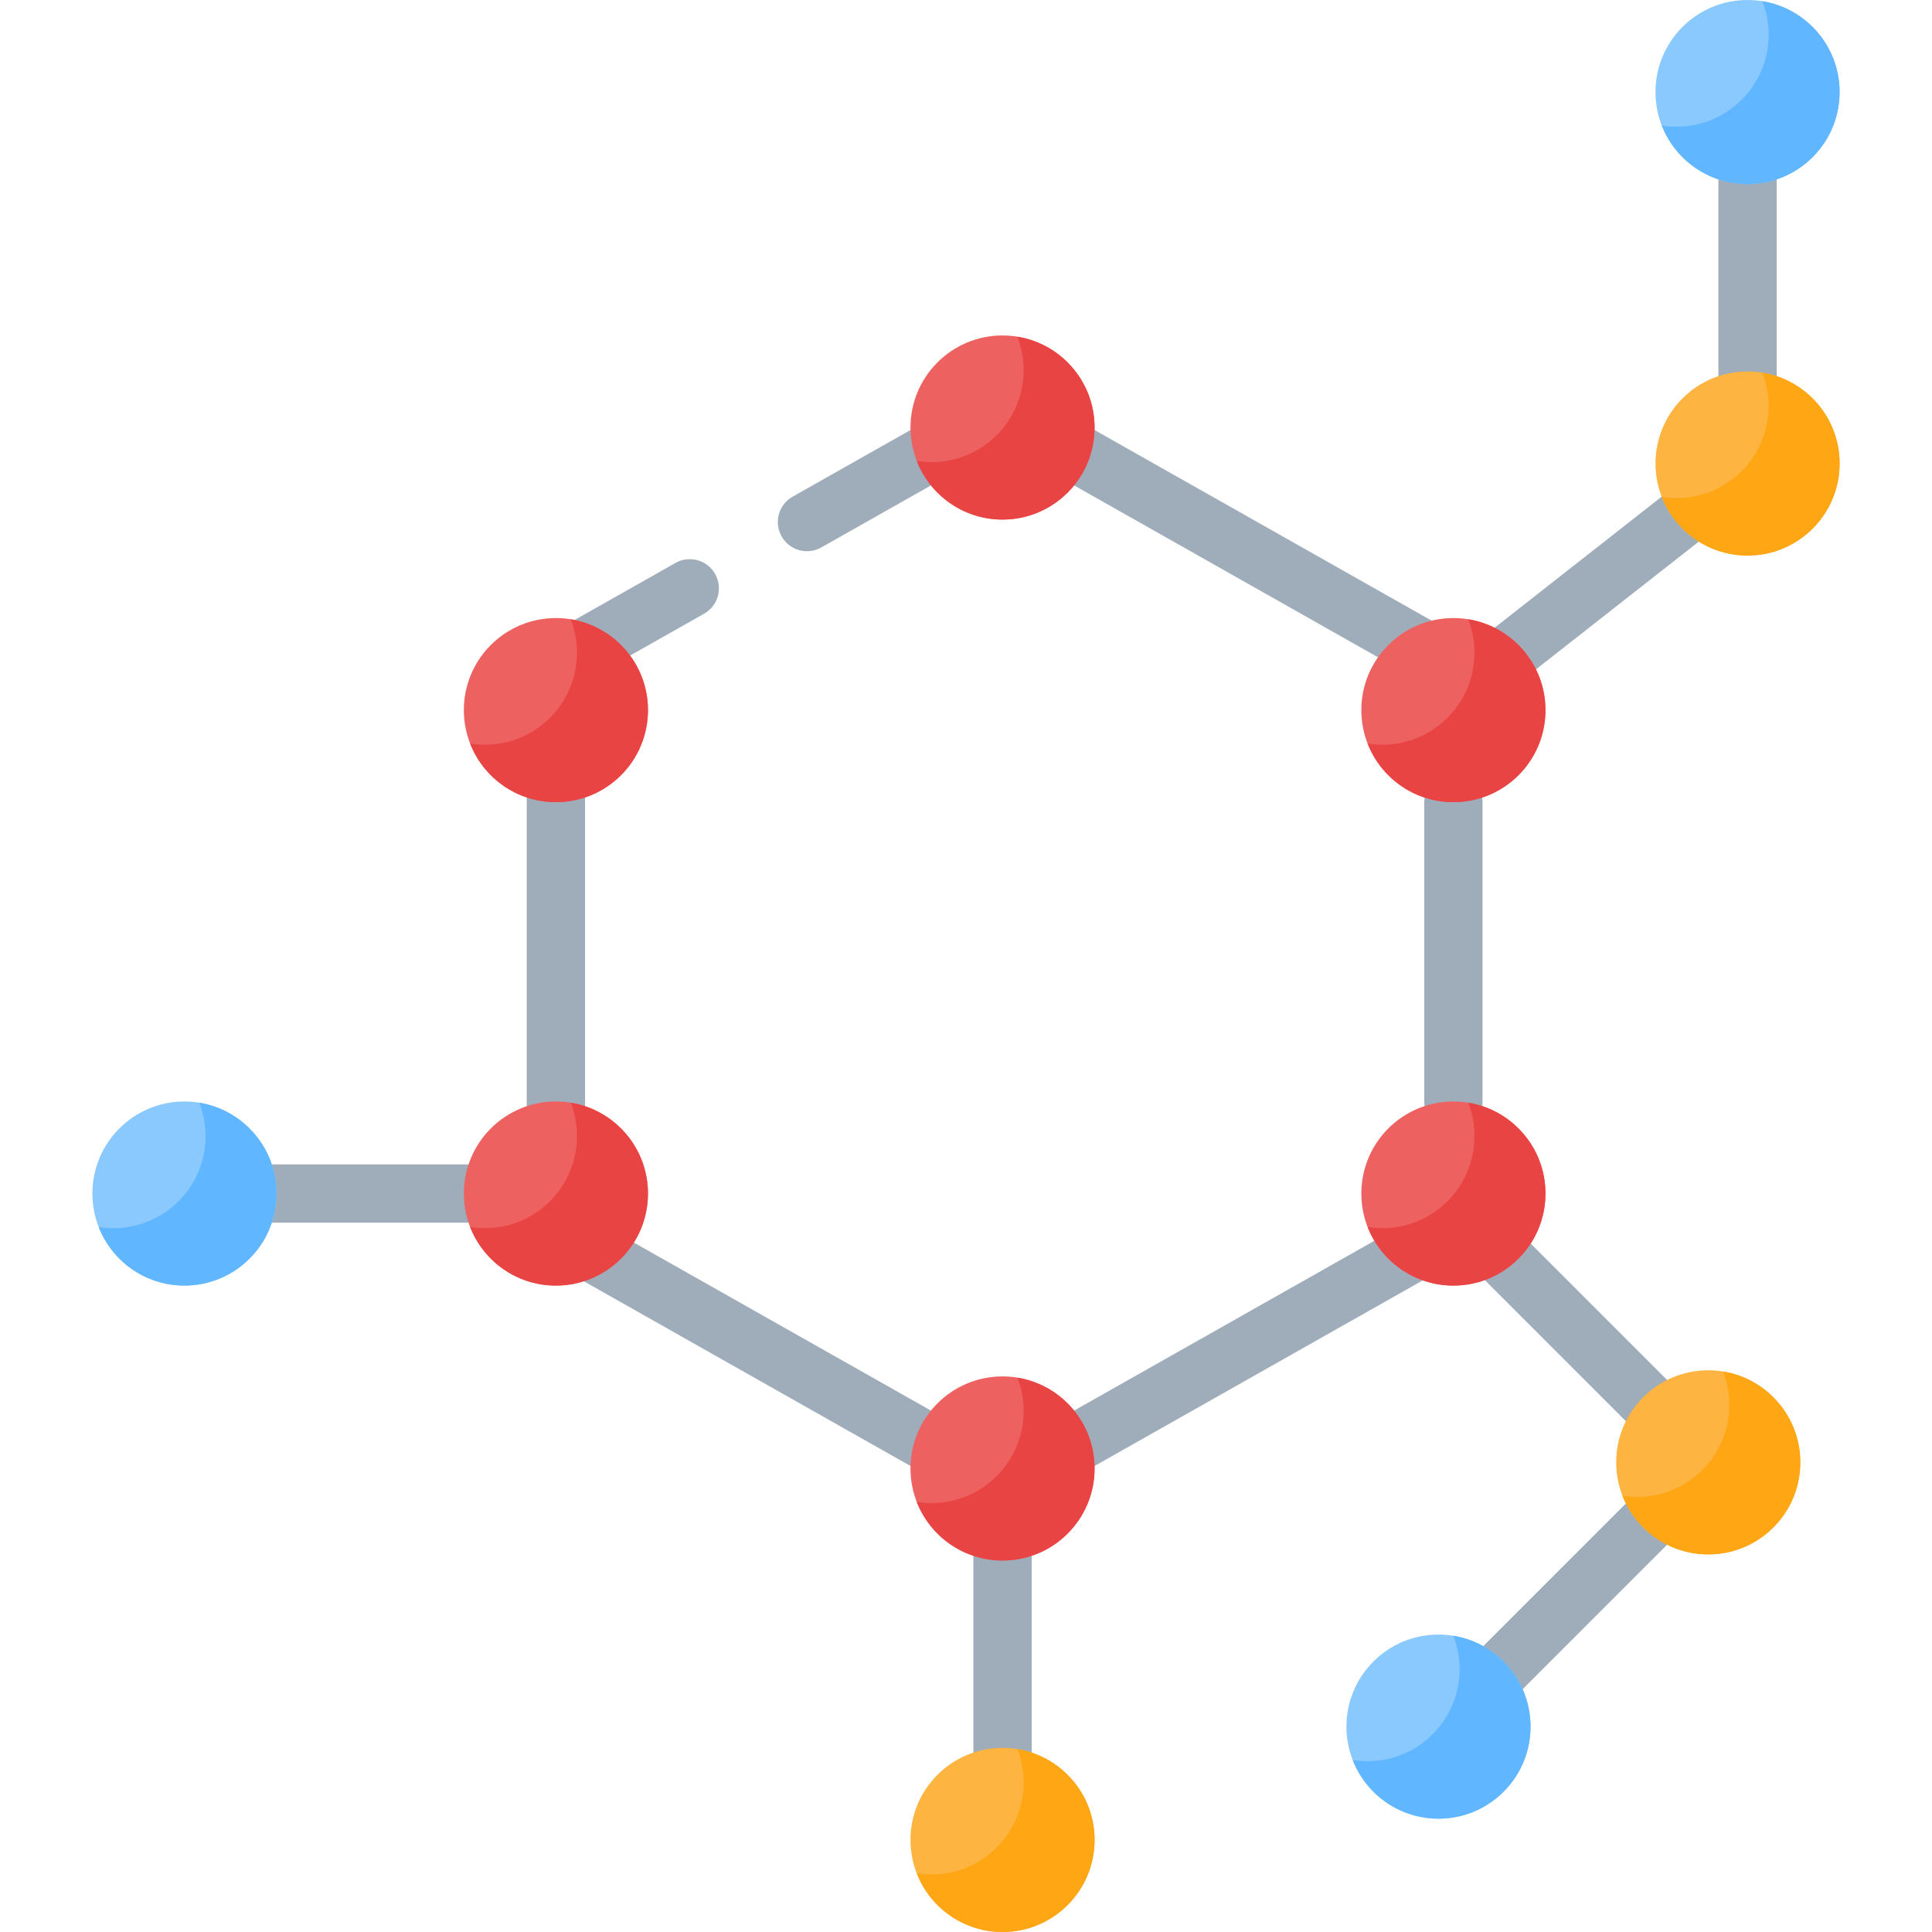<svg id="Capa_1" enable-background="new 0 0 512 512" height="512" viewBox="0 0 512 512" width="512" xmlns="http://www.w3.org/2000/svg"><g><g><path d="m147.321 308.118c-4.266 0-7.723-3.458-7.723-7.723v-96.978c0-4.265 3.457-7.723 7.723-7.723s7.723 3.458 7.723 7.723v96.978c0 4.265-3.457 7.723-7.723 7.723z" fill="#9facba"/></g><g><path d="m385.165 299.629c-4.266 0-7.723-3.458-7.723-7.723v-79.321c0-4.265 3.457-7.723 7.723-7.723s7.723 3.458 7.723 7.723v79.321c0 4.266-3.458 7.723-7.723 7.723z" fill="#9facba"/></g><g><path d="m148.163 183.229c-2.693 0-5.309-1.411-6.729-3.923-2.1-3.713-.792-8.424 2.92-10.524l34.643-19.592c3.715-2.1 8.424-.793 10.525 2.921 2.1 3.713.792 8.424-2.92 10.524l-34.643 19.592c-1.203.679-2.508 1.002-3.796 1.002z" fill="#9facba"/></g><g><path d="m213.861 146.074c-2.693 0-5.31-1.411-6.729-3.923-2.1-3.713-.792-8.424 2.92-10.524l36.976-20.911c3.715-2.099 8.425-.793 10.525 2.921 2.1 3.713.792 8.424-2.92 10.524l-36.976 20.911c-1.203.68-2.508 1.002-3.796 1.002z" fill="#9facba"/></g><g><path d="m381.209 182.102c-1.288 0-2.593-.323-3.795-1.002l-100.681-56.939c-3.713-2.1-5.02-6.811-2.92-10.524 2.099-3.713 6.811-5.02 10.525-2.921l100.681 56.939c3.713 2.1 5.02 6.811 2.92 10.524-1.421 2.512-4.037 3.923-6.73 3.923z" fill="#9facba"/></g><g><path d="m250.822 392.747c-1.288 0-2.593-.323-3.795-1.002l-94.487-53.435c-3.713-2.1-5.02-6.811-2.92-10.524 2.099-3.713 6.811-5.02 10.525-2.921l94.487 53.435c3.713 2.1 5.02 6.811 2.92 10.524-1.42 2.511-4.037 3.923-6.73 3.923z" fill="#9facba"/></g><g><path d="m280.542 392.747c-2.693 0-5.309-1.411-6.729-3.923-2.1-3.713-.792-8.424 2.92-10.524l100.681-56.939c3.715-2.1 8.424-.793 10.525 2.921 2.1 3.713.792 8.424-2.92 10.524l-100.681 56.939c-1.203.679-2.508 1.002-3.796 1.002z" fill="#9facba"/></g><g><path d="m394.725 184.97c-2.29 0-4.557-1.015-6.081-2.956-2.633-3.356-2.047-8.21 1.308-10.843l57.985-45.499c3.354-2.633 8.21-2.048 10.843 1.308s2.047 8.21-1.308 10.843l-57.985 45.499c-1.414 1.11-3.094 1.648-4.762 1.648z" fill="#9facba"/></g><g><path d="m463.119 116.122c-4.266 0-7.723-3.458-7.723-7.723v-69.549c0-4.265 3.457-7.723 7.723-7.723s7.723 3.458 7.723 7.723v69.549c0 4.266-3.457 7.723-7.723 7.723z" fill="#9facba"/></g><g><path d="m265.682 478.563c-4.266 0-7.723-3.458-7.723-7.723v-64.652c0-4.265 3.457-7.723 7.723-7.723s7.723 3.458 7.723 7.723v64.652c0 4.265-3.457 7.723-7.723 7.723z" fill="#9facba"/></g><g><path d="m440.394 382.95c-1.976 0-3.953-.754-5.461-2.262l-45.674-45.674c-3.016-3.016-3.016-7.906 0-10.922 3.017-3.016 7.906-3.016 10.923 0l45.674 45.674c3.016 3.016 3.016 7.906 0 10.922-1.509 1.508-3.486 2.262-5.462 2.262z" fill="#9facba"/></g><g><path d="m394.72 453.246c-1.976 0-3.953-.754-5.461-2.262-3.016-3.016-3.016-7.906 0-10.922l45.674-45.674c3.017-3.016 7.906-3.016 10.923 0 3.016 3.016 3.016 7.906 0 10.922l-45.674 45.674c-1.509 1.508-3.486 2.262-5.462 2.262z" fill="#9facba"/></g><g><path d="m136.664 324.025h-71.509c-4.266 0-7.723-3.458-7.723-7.723s3.457-7.723 7.723-7.723h71.509c4.266 0 7.723 3.458 7.723 7.723s-3.457 7.723-7.723 7.723z" fill="#9facba"/></g><circle cx="463.119" cy="24.396" fill="#8ac9fe" r="24.396"/><circle cx="381.215" cy="457.572" fill="#8ac9fe" r="24.396"/><circle cx="463.119" cy="122.836" fill="#fdb441" r="24.396"/><circle cx="265.682" cy="487.602" fill="#fdb441" r="24.396"/><circle cx="452.704" cy="387.538" fill="#fdb441" r="24.396"/><circle cx="48.881" cy="316.302" fill="#8ac9fe" r="24.396"/><g fill="#ee6161"><circle cx="147.321" cy="188.189" r="24.396"/><circle cx="147.321" cy="316.302" r="24.396"/><circle cx="385.165" cy="188.189" r="24.396"/><circle cx="385.165" cy="316.302" r="24.396"/><circle cx="265.682" cy="113.299" r="24.396"/><circle cx="265.682" cy="389.162" r="24.396"/></g><path d="m487.514 24.392c0 13.479-10.925 24.394-24.394 24.394-10.339 0-19.184-6.436-22.726-15.528 1.277.206 2.585.309 3.913.309 13.479 0 24.405-10.925 24.405-24.394 0-3.12-.587-6.117-1.668-8.856 11.604 1.874 20.47 11.945 20.47 24.075z" fill="#60b7ff"/><path d="m398.463 474.827c-9.525 9.525-24.971 9.525-34.496 0-2.471-2.471-4.304-5.344-5.488-8.403 7.476 1.215 15.415-1.061 21.182-6.827 7.054-7.054 8.887-17.361 5.488-26.104 4.871.793 9.556 3.069 13.314 6.827 9.525 9.526 9.525 24.972 0 34.507z" fill="#60b7ff"/><path d="m487.514 122.834c0 13.479-10.925 24.394-24.394 24.394-10.339 0-19.184-6.436-22.726-15.528 1.277.206 2.585.309 3.913.309 13.479 0 24.405-10.926 24.405-24.405 0-3.12-.587-6.106-1.668-8.845 11.604 1.875 20.47 11.945 20.47 24.075z" fill="#fea613"/><path d="m290.074 487.606c0 13.469-10.915 24.394-24.394 24.394-10.349 0-19.194-6.446-22.726-15.549 1.277.216 2.585.319 3.923.319 13.469 0 24.394-10.926 24.394-24.394 0-3.12-.587-6.106-1.668-8.845 11.615 1.874 20.471 11.934 20.471 24.075z" fill="#fea613"/><path d="m469.957 404.785c-9.525 9.535-24.981 9.535-34.506 0-2.471-2.471-4.294-5.334-5.478-8.392 7.476 1.215 15.405-1.061 21.171-6.827 7.054-7.054 8.887-17.361 5.488-26.104 4.881.793 9.566 3.069 13.325 6.827 9.525 9.525 9.525 24.971 0 34.496z" fill="#fea613"/><path d="m73.275 316.3c0 13.479-10.925 24.394-24.394 24.394-10.338 0-19.184-6.436-22.726-15.528 1.277.206 2.585.309 3.913.309 13.479 0 24.405-10.925 24.405-24.394 0-3.12-.587-6.117-1.668-8.856 11.604 1.874 20.47 11.945 20.47 24.075z" fill="#60b7ff"/><path d="m171.717 188.191c0 13.469-10.925 24.394-24.394 24.394-10.349 0-19.194-6.446-22.726-15.539 1.277.206 2.585.309 3.913.309 13.479 0 24.394-10.915 24.394-24.394 0-3.13-.587-6.117-1.668-8.856 11.604 1.875 20.481 11.936 20.481 24.086z" fill="#e94444"/><path d="m171.717 316.3c0 13.479-10.925 24.394-24.394 24.394-10.349 0-19.184-6.436-22.726-15.528 1.277.206 2.585.309 3.913.309 13.479 0 24.394-10.925 24.394-24.394 0-3.13-.587-6.117-1.668-8.866 11.604 1.874 20.481 11.945 20.481 24.085z" fill="#e94444"/><path d="m409.564 188.191c0 13.469-10.925 24.394-24.394 24.394-10.359 0-19.204-6.446-22.736-15.549 1.277.216 2.585.319 3.923.319 13.469 0 24.394-10.915 24.394-24.394 0-3.13-.587-6.117-1.668-8.856 11.604 1.875 20.481 11.936 20.481 24.086z" fill="#e94444"/><path d="m409.564 316.3c0 13.479-10.925 24.394-24.394 24.394-10.349 0-19.204-6.436-22.736-15.539 1.277.216 2.585.319 3.923.319 13.469 0 24.394-10.925 24.394-24.394 0-3.13-.587-6.117-1.668-8.866 11.604 1.875 20.481 11.946 20.481 24.086z" fill="#e94444"/><path d="m290.074 113.299c0 13.469-10.915 24.394-24.394 24.394-10.349 0-19.194-6.446-22.726-15.549 1.277.216 2.585.319 3.923.319 13.469 0 24.394-10.915 24.394-24.394 0-3.12-.587-6.106-1.668-8.845 11.615 1.874 20.471 11.945 20.471 24.075z" fill="#e94444"/><path d="m290.074 389.164c0 13.469-10.915 24.394-24.394 24.394-10.349 0-19.194-6.446-22.726-15.549 1.277.216 2.585.319 3.923.319 13.469 0 24.394-10.915 24.394-24.394 0-3.12-.587-6.106-1.668-8.845 11.615 1.874 20.471 11.934 20.471 24.075z" fill="#e94444"/></g></svg>